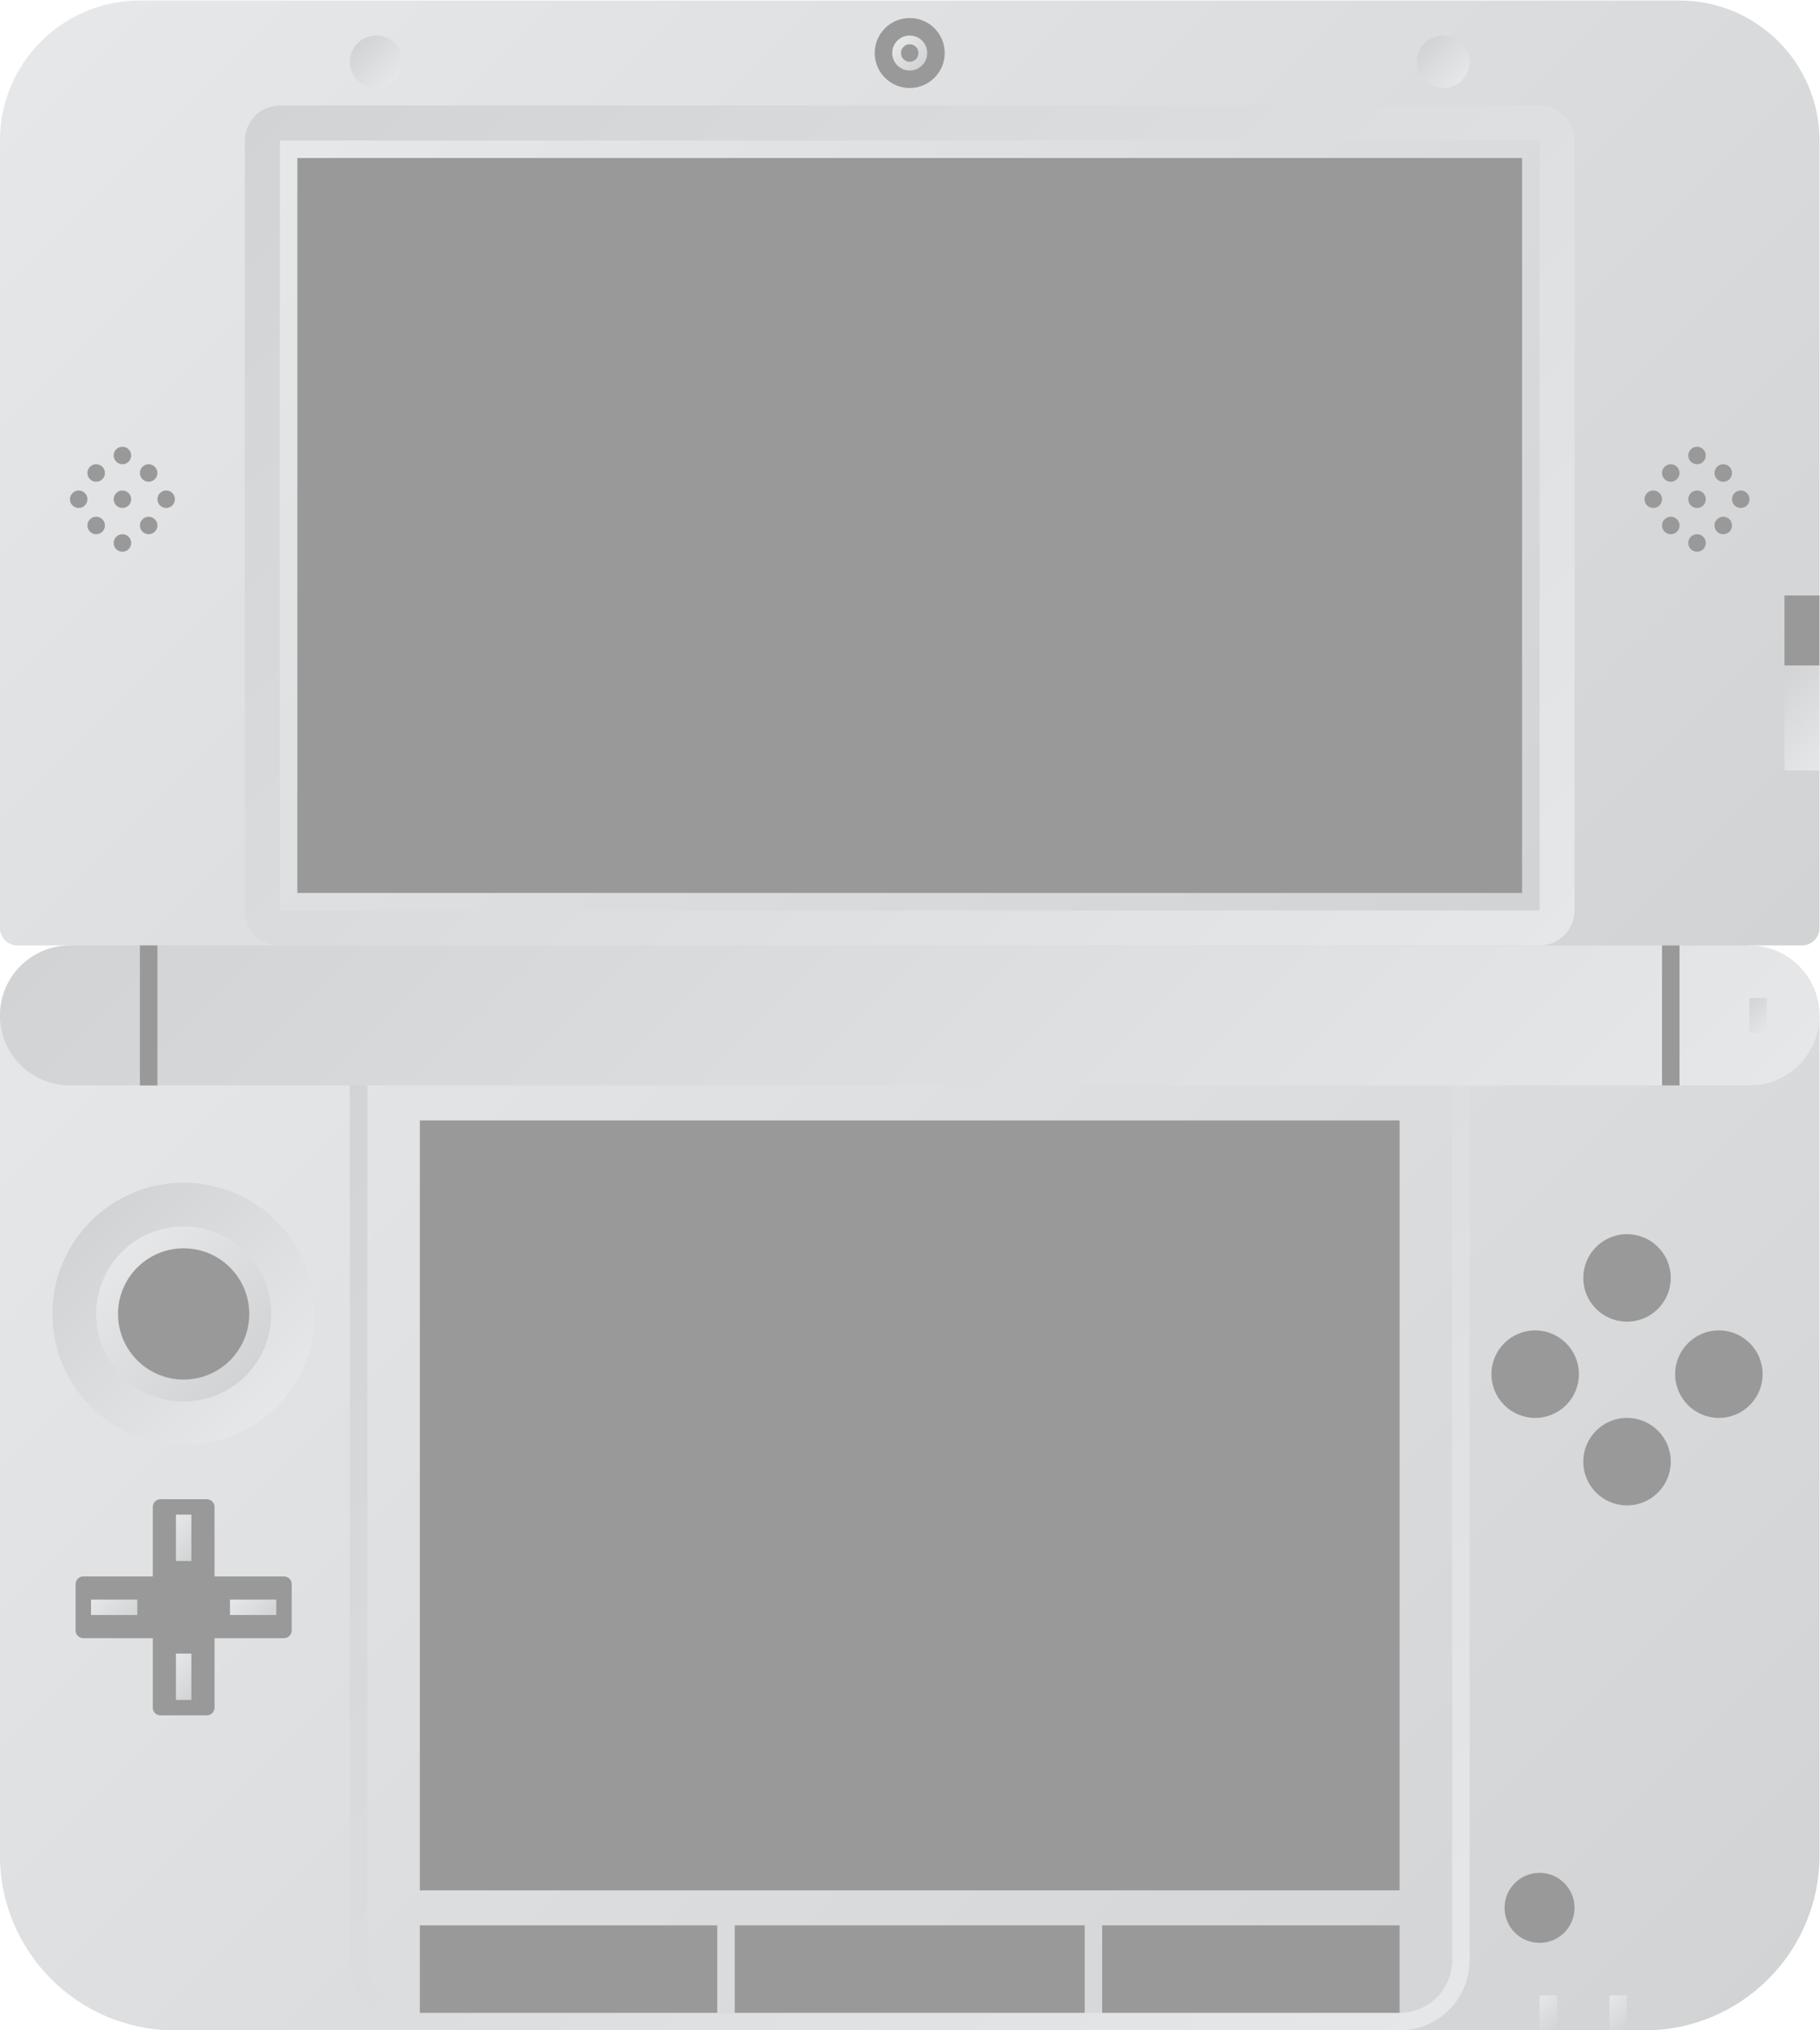 <?xml version="1.0" encoding="UTF-8" standalone="no"?>
<svg
   xmlns:dc="http://purl.org/dc/elements/1.1/"
   xmlns:cc="http://creativecommons.org/ns#"
   xmlns:rdf="http://www.w3.org/1999/02/22-rdf-syntax-ns#"
   xmlns:svg="http://www.w3.org/2000/svg"
   xmlns="http://www.w3.org/2000/svg"
   viewBox="0 0 277.335 309.333"
   height="309.333"
   width="277.335"
   xml:space="preserve"
   id="svg2"
   version="1.1"><defs
     id="defs6"><clipPath
       id="clipPath18"
       clipPathUnits="userSpaceOnUse"><path
         id="path16"
         d="m 40,244 c -8.837,0 -16,-7.163 -16,-16 v 0 -90 c 0,-1.105 0.896,-2 2,-2 v 0 h 6 v -4 h 192 v 4 h 6 c 1.105,0 2,0.895 2,2 v 0 90 c 0,8.837 -7.163,16 -16,16 v 0 z" /></clipPath><linearGradient
       id="linearGradient28"
       spreadMethod="pad"
       gradientTransform="matrix(152.728,-152.728,-152.728,-152.728,51.636,262.263)"
       gradientUnits="userSpaceOnUse"
       y2="0"
       x2="1"
       y1="0"
       x1="0"><stop
         id="stop24"
         offset="0"
         style="stop-opacity:1;stop-color:#e6e7e8" /><stop
         id="stop26"
         offset="1"
         style="stop-opacity:1;stop-color:#d1d3d4" /></linearGradient><clipPath
       id="clipPath38"
       clipPathUnits="userSpaceOnUse"><path
         id="path36"
         d="M 24,128 V 32 C 24,20.954 32.954,12 44,12 v 0 h 168 c 11.046,0 20,8.954 20,20 v 0 96 z" /></clipPath><linearGradient
       id="linearGradient48"
       spreadMethod="pad"
       gradientTransform="matrix(156.142,-156.142,-156.142,-156.142,49.929,153.929)"
       gradientUnits="userSpaceOnUse"
       y2="0"
       x2="1"
       y1="0"
       x1="0"><stop
         id="stop44"
         offset="0"
         style="stop-opacity:1;stop-color:#e6e7e8" /><stop
         id="stop46"
         offset="1"
         style="stop-opacity:1;stop-color:#d1d3d4" /></linearGradient><clipPath
       id="clipPath58"
       clipPathUnits="userSpaceOnUse"><path
         id="path56"
         d="M 0,256 H 256 V 0 H 0 Z" /></clipPath><clipPath
       id="clipPath72"
       clipPathUnits="userSpaceOnUse"><path
         id="path70"
         d="m 72,128 c -4.418,0 -8,-3.582 -8,-8 v 0 -100 c 0,-4.418 3.582,-8 8,-8 v 0 h 112 c 4.418,0 8,3.582 8,8 v 0 100 c 0,4.418 -3.582,8 -8,8 v 0 z M 66,20 v 100 c 0,3.309 2.692,6 6,6 v 0 h 112 c 3.309,0 6,-2.691 6,-6 v 0 -100 c 0,-3.309 -2.691,-6 -6,-6 v 0 H 72 c -3.308,0 -6,2.691 -6,6" /></clipPath><linearGradient
       id="linearGradient82"
       spreadMethod="pad"
       gradientTransform="matrix(-117.314,117.314,117.314,117.314,186.657,11.343)"
       gradientUnits="userSpaceOnUse"
       y2="0"
       x2="1"
       y1="0"
       x1="0"><stop
         id="stop78"
         offset="0"
         style="stop-opacity:1;stop-color:#e6e7e8" /><stop
         id="stop80"
         offset="1"
         style="stop-opacity:1;stop-color:#d1d3d4" /></linearGradient><clipPath
       id="clipPath92"
       clipPathUnits="userSpaceOnUse"><path
         id="path90"
         d="M 0,256 H 256 V 0 H 0 Z" /></clipPath><clipPath
       id="clipPath104"
       clipPathUnits="userSpaceOnUse"><path
         id="path102"
         d="m 126,238 c 0,-1.105 0.896,-2 2,-2 v 0 c 1.104,0 2,0.895 2,2 v 0 c 0,1.105 -0.896,2 -2,2 v 0 c -1.104,0 -2,-0.895 -2,-2" /></clipPath><linearGradient
       id="linearGradient114"
       spreadMethod="pad"
       gradientTransform="matrix(2.828,-2.828,-2.828,-2.828,126.586,239.414)"
       gradientUnits="userSpaceOnUse"
       y2="0"
       x2="1"
       y1="0"
       x1="0"><stop
         id="stop110"
         offset="0"
         style="stop-opacity:1;stop-color:#e6e7e8" /><stop
         id="stop112"
         offset="1"
         style="stop-opacity:1;stop-color:#d1d3d4" /></linearGradient><clipPath
       id="clipPath124"
       clipPathUnits="userSpaceOnUse"><path
         id="path122"
         d="M 0,256 H 256 V 0 H 0 Z" /></clipPath><clipPath
       id="clipPath136"
       clipPathUnits="userSpaceOnUse"><path
         id="path134"
         d="m 64,237 c 0,-1.656 1.344,-3 3,-3 v 0 c 1.656,0 3,1.344 3,3 v 0 c 0,1.657 -1.344,3 -3,3 v 0 c -1.656,0 -3,-1.343 -3,-3" /></clipPath><linearGradient
       id="linearGradient146"
       spreadMethod="pad"
       gradientTransform="matrix(-4.243,4.243,4.243,4.243,69.121,234.879)"
       gradientUnits="userSpaceOnUse"
       y2="0"
       x2="1"
       y1="0"
       x1="0"><stop
         id="stop142"
         offset="0"
         style="stop-opacity:1;stop-color:#e6e7e8" /><stop
         id="stop144"
         offset="1"
         style="stop-opacity:1;stop-color:#d1d3d4" /></linearGradient><clipPath
       id="clipPath156"
       clipPathUnits="userSpaceOnUse"><path
         id="path154"
         d="m 186,237 c 0,-1.656 1.343,-3 3,-3 v 0 c 1.657,0 3,1.344 3,3 v 0 c 0,1.657 -1.343,3 -3,3 v 0 c -1.657,0 -3,-1.343 -3,-3" /></clipPath><linearGradient
       id="linearGradient166"
       spreadMethod="pad"
       gradientTransform="matrix(-4.243,4.243,4.243,4.243,191.121,234.879)"
       gradientUnits="userSpaceOnUse"
       y2="0"
       x2="1"
       y1="0"
       x1="0"><stop
         id="stop162"
         offset="0"
         style="stop-opacity:1;stop-color:#e6e7e8" /><stop
         id="stop164"
         offset="1"
         style="stop-opacity:1;stop-color:#d1d3d4" /></linearGradient><clipPath
       id="clipPath176"
       clipPathUnits="userSpaceOnUse"><path
         id="path174"
         d="M 0,256 H 256 V 0 H 0 Z" /></clipPath><clipPath
       id="clipPath194"
       clipPathUnits="userSpaceOnUse"><path
         id="path192"
         d="m 56,232 c -2.209,0 -4,-1.791 -4,-4 v 0 -88 c 0,-2.209 1.791,-4 4,-4 v 0 h 144 c 2.209,0 4,1.791 4,4 v 0 88 c 0,2.209 -1.791,4 -4,4 v 0 z" /></clipPath><linearGradient
       id="linearGradient204"
       spreadMethod="pad"
       gradientTransform="matrix(-121.657,121.657,121.657,121.657,188.828,123.172)"
       gradientUnits="userSpaceOnUse"
       y2="0"
       x2="1"
       y1="0"
       x1="0"><stop
         id="stop200"
         offset="0"
         style="stop-opacity:1;stop-color:#e6e7e8" /><stop
         id="stop202"
         offset="1"
         style="stop-opacity:1;stop-color:#d1d3d4" /></linearGradient><clipPath
       id="clipPath214"
       clipPathUnits="userSpaceOnUse"><path
         id="path212"
         d="m 56,140 h 144 v 87.999 H 56 Z" /></clipPath><linearGradient
       id="linearGradient224"
       spreadMethod="pad"
       gradientTransform="matrix(116,-116,-116,-116,70,242)"
       gradientUnits="userSpaceOnUse"
       y2="0"
       x2="1"
       y1="0"
       x1="0"><stop
         id="stop220"
         offset="0"
         style="stop-opacity:1;stop-color:#e6e7e8" /><stop
         id="stop222"
         offset="1"
         style="stop-opacity:1;stop-color:#d1d3d4" /></linearGradient><clipPath
       id="clipPath234"
       clipPathUnits="userSpaceOnUse"><path
         id="path232"
         d="M 0,256 H 256 V 0 H 0 Z" /></clipPath><clipPath
       id="clipPath246"
       clipPathUnits="userSpaceOnUse"><path
         id="path244"
         d="m 228,156 h 4.001 v 12.001 H 228 Z" /></clipPath><linearGradient
       id="linearGradient256"
       spreadMethod="pad"
       gradientTransform="matrix(-8,8,8,8,234,158)"
       gradientUnits="userSpaceOnUse"
       y2="0"
       x2="1"
       y1="0"
       x1="0"><stop
         id="stop252"
         offset="0"
         style="stop-opacity:1;stop-color:#e6e7e8" /><stop
         id="stop254"
         offset="1"
         style="stop-opacity:1;stop-color:#d1d3d4" /></linearGradient><clipPath
       id="clipPath266"
       clipPathUnits="userSpaceOnUse"><path
         id="path264"
         d="m 32,136 c -4.419,0 -8,-3.581 -8,-8 v 0 c 0,-4.418 3.581,-8 8,-8 v 0 h 192 c 4.418,0 8,3.582 8,8 v 0 c 0,4.419 -3.582,8 -8,8 v 0 z" /></clipPath><linearGradient
       id="linearGradient276"
       spreadMethod="pad"
       gradientTransform="matrix(-107.314,107.314,107.314,107.314,181.657,74.343)"
       gradientUnits="userSpaceOnUse"
       y2="0"
       x2="1"
       y1="0"
       x1="0"><stop
         id="stop272"
         offset="0"
         style="stop-opacity:1;stop-color:#e6e7e8" /><stop
         id="stop274"
         offset="1"
         style="stop-opacity:1;stop-color:#d1d3d4" /></linearGradient><clipPath
       id="clipPath286"
       clipPathUnits="userSpaceOnUse"><path
         id="path284"
         d="M 0,256 H 256 V 0 H 0 Z" /></clipPath><clipPath
       id="clipPath298"
       clipPathUnits="userSpaceOnUse"><path
         id="path296"
         d="m 224,126 h 2 v 4 h -2 z" /></clipPath><linearGradient
       id="linearGradient308"
       spreadMethod="pad"
       gradientTransform="matrix(-3,3,3,3,226.5,126.5)"
       gradientUnits="userSpaceOnUse"
       y2="0"
       x2="1"
       y1="0"
       x1="0"><stop
         id="stop304"
         offset="0"
         style="stop-opacity:1;stop-color:#e6e7e8" /><stop
         id="stop306"
         offset="1"
         style="stop-opacity:1;stop-color:#d1d3d4" /></linearGradient><clipPath
       id="clipPath318"
       clipPathUnits="userSpaceOnUse"><path
         id="path316"
         d="M 0,256 H 256 V 0 H 0 Z" /></clipPath><clipPath
       id="clipPath328"
       clipPathUnits="userSpaceOnUse"><path
         id="path326"
         d="m 30,93.883 c 0,-8.285 6.715,-15 15,-15 v 0 c 8.285,0 15,6.715 15,15 v 0 c 0,8.284 -6.715,15 -15,15 v 0 c -8.285,0 -15,-6.716 -15,-15" /></clipPath><linearGradient
       id="linearGradient338"
       spreadMethod="pad"
       gradientTransform="matrix(-21.213,21.213,21.213,21.213,55.607,83.276)"
       gradientUnits="userSpaceOnUse"
       y2="0"
       x2="1"
       y1="0"
       x1="0"><stop
         id="stop334"
         offset="0"
         style="stop-opacity:1;stop-color:#e6e7e8" /><stop
         id="stop336"
         offset="1"
         style="stop-opacity:1;stop-color:#d1d3d4" /></linearGradient><clipPath
       id="clipPath348"
       clipPathUnits="userSpaceOnUse"><path
         id="path346"
         d="m 35,93.883 c 0,-5.524 4.477,-10 10,-10 v 0 c 5.523,0 10,4.476 10,10 v 0 c 0,5.522 -4.477,10 -10,10 v 0 c -5.523,0 -10,-4.478 -10,-10" /></clipPath><linearGradient
       id="linearGradient358"
       spreadMethod="pad"
       gradientTransform="matrix(14.142,-14.142,-14.142,-14.142,37.929,100.953)"
       gradientUnits="userSpaceOnUse"
       y2="0"
       x2="1"
       y1="0"
       x1="0"><stop
         id="stop354"
         offset="0"
         style="stop-opacity:1;stop-color:#e6e7e8" /><stop
         id="stop356"
         offset="1"
         style="stop-opacity:1;stop-color:#d1d3d4" /></linearGradient><clipPath
       id="clipPath368"
       clipPathUnits="userSpaceOnUse"><path
         id="path366"
         d="M 0,256 H 256 V 0 H 0 Z" /></clipPath><clipPath
       id="clipPath384"
       clipPathUnits="userSpaceOnUse"><path
         id="path382"
         d="m 44.118,65.648 h 1.764 v 5.294 h -1.764 z" /></clipPath><linearGradient
       id="linearGradient394"
       spreadMethod="pad"
       gradientTransform="matrix(3.529,-3.529,-3.529,-3.529,43.235,70.059)"
       gradientUnits="userSpaceOnUse"
       y2="0"
       x2="1"
       y1="0"
       x1="0"><stop
         id="stop390"
         offset="0"
         style="stop-opacity:1;stop-color:#e6e7e8" /><stop
         id="stop392"
         offset="1"
         style="stop-opacity:1;stop-color:#d1d3d4" /></linearGradient><clipPath
       id="clipPath404"
       clipPathUnits="userSpaceOnUse"><path
         id="path402"
         d="m 44.118,49.765 h 1.764 v 5.294 h -1.764 z" /></clipPath><linearGradient
       id="linearGradient414"
       spreadMethod="pad"
       gradientTransform="matrix(3.529,-3.529,-3.529,-3.529,43.235,54.176)"
       gradientUnits="userSpaceOnUse"
       y2="0"
       x2="1"
       y1="0"
       x1="0"><stop
         id="stop410"
         offset="0"
         style="stop-opacity:1;stop-color:#e6e7e8" /><stop
         id="stop412"
         offset="1"
         style="stop-opacity:1;stop-color:#d1d3d4" /></linearGradient><clipPath
       id="clipPath424"
       clipPathUnits="userSpaceOnUse"><path
         id="path422"
         d="m 50.294,59.471 h 5.295 v 1.764 h -5.295 z" /></clipPath><linearGradient
       id="linearGradient434"
       spreadMethod="pad"
       gradientTransform="matrix(3.529,-3.529,-3.529,-3.529,51.176,62.118)"
       gradientUnits="userSpaceOnUse"
       y2="0"
       x2="1"
       y1="0"
       x1="0"><stop
         id="stop430"
         offset="0"
         style="stop-opacity:1;stop-color:#e6e7e8" /><stop
         id="stop432"
         offset="1"
         style="stop-opacity:1;stop-color:#d1d3d4" /></linearGradient><clipPath
       id="clipPath444"
       clipPathUnits="userSpaceOnUse"><path
         id="path442"
         d="m 34.411,59.471 h 5.295 v 1.764 h -5.295 z" /></clipPath><linearGradient
       id="linearGradient454"
       spreadMethod="pad"
       gradientTransform="matrix(3.529,-3.529,-3.529,-3.529,35.294,62.118)"
       gradientUnits="userSpaceOnUse"
       y2="0"
       x2="1"
       y1="0"
       x1="0"><stop
         id="stop450"
         offset="0"
         style="stop-opacity:1;stop-color:#e6e7e8" /><stop
         id="stop452"
         offset="1"
         style="stop-opacity:1;stop-color:#d1d3d4" /></linearGradient><clipPath
       id="clipPath464"
       clipPathUnits="userSpaceOnUse"><path
         id="path462"
         d="m 200,12 h 2 v 4.001 h -2 z" /></clipPath><linearGradient
       id="linearGradient474"
       spreadMethod="pad"
       gradientTransform="matrix(3,-3,-3,-3,199.5,15.5)"
       gradientUnits="userSpaceOnUse"
       y2="0"
       x2="1"
       y1="0"
       x1="0"><stop
         id="stop470"
         offset="0"
         style="stop-opacity:1;stop-color:#e6e7e8" /><stop
         id="stop472"
         offset="1"
         style="stop-opacity:1;stop-color:#d1d3d4" /></linearGradient><clipPath
       id="clipPath484"
       clipPathUnits="userSpaceOnUse"><path
         id="path482"
         d="m 208,12 h 2 v 4.001 h -2 z" /></clipPath><linearGradient
       id="linearGradient494"
       spreadMethod="pad"
       gradientTransform="matrix(3,-3,-3,-3,207.5,15.5)"
       gradientUnits="userSpaceOnUse"
       y2="0"
       x2="1"
       y1="0"
       x1="0"><stop
         id="stop490"
         offset="0"
         style="stop-opacity:1;stop-color:#e6e7e8" /><stop
         id="stop492"
         offset="1"
         style="stop-opacity:1;stop-color:#d1d3d4" /></linearGradient><clipPath
       id="clipPath504"
       clipPathUnits="userSpaceOnUse"><path
         id="path502"
         d="M 0,256 H 256 V 0 H 0 Z" /></clipPath></defs><g
     transform="matrix(1.333,0,0,-1.333,-32,325.333)"
     id="g10"><g
       id="g12"><g
         clip-path="url(#clipPath18)"
         id="g14"><g
           id="g20"><g
             id="g22"><path
               id="path30"
               style="fill:url(#linearGradient28);stroke:none"
               d="m 40,244 c -8.837,0 -16,-7.163 -16,-16 v 0 -90 c 0,-1.105 0.896,-2 2,-2 v 0 h 6 v -4 h 192 v 4 h 6 c 1.105,0 2,0.895 2,2 v 0 90 c 0,8.837 -7.163,16 -16,16 v 0 z" /></g></g></g></g><g
       id="g32"><g
         clip-path="url(#clipPath38)"
         id="g34"><g
           id="g40"><g
             id="g42"><path
               id="path50"
               style="fill:url(#linearGradient48);stroke:none"
               d="M 24,128 V 32 C 24,20.954 32.954,12 44,12 v 0 h 168 c 11.046,0 20,8.954 20,20 v 0 96 z" /></g></g></g></g><g
       id="g52"><g
         clip-path="url(#clipPath58)"
         id="g54"><path
           id="path60"
           style="fill:#999999;fill-opacity:1;fill-rule:nonzero;stroke:none"
           d="M 106,12 H 72 v 12 h 34 z" /><path
           id="path62"
           style="fill:#999999;fill-opacity:1;fill-rule:nonzero;stroke:none"
           d="m 148,12 h -40 v 12 h 40 z" /><path
           id="path64"
           style="fill:#999999;fill-opacity:1;fill-rule:nonzero;stroke:none"
           d="m 184,12 h -34 v 12 h 34 z" /></g></g><g
       id="g66"><g
         clip-path="url(#clipPath72)"
         id="g68"><g
           id="g74"><g
             id="g76"><path
               id="path84"
               style="fill:url(#linearGradient82);stroke:none"
               d="m 72,128 c -4.418,0 -8,-3.582 -8,-8 v 0 -100 c 0,-4.418 3.582,-8 8,-8 v 0 h 112 c 4.418,0 8,3.582 8,8 v 0 100 c 0,4.418 -3.582,8 -8,8 v 0 z M 66,20 v 100 c 0,3.309 2.692,6 6,6 v 0 h 112 c 3.309,0 6,-2.691 6,-6 v 0 -100 c 0,-3.309 -2.691,-6 -6,-6 v 0 H 72 c -3.308,0 -6,2.691 -6,6" /></g></g></g></g><g
       id="g86"><g
         clip-path="url(#clipPath92)"
         id="g88"><g
           transform="translate(132,238)"
           id="g94"><path
             id="path96"
             style="fill:#999999;fill-opacity:1;fill-rule:nonzero;stroke:none"
             d="m 0,0 c 0,-2.209 -1.791,-4 -4,-4 -2.209,0 -4,1.791 -4,4 0,2.209 1.791,4 4,4 2.209,0 4,-1.791 4,-4" /></g></g></g><g
       id="g98"><g
         clip-path="url(#clipPath104)"
         id="g100"><g
           id="g106"><g
             id="g108"><path
               id="path116"
               style="fill:url(#linearGradient114);stroke:none"
               d="m 126,238 c 0,-1.105 0.896,-2 2,-2 v 0 c 1.104,0 2,0.895 2,2 v 0 c 0,1.105 -0.896,2 -2,2 v 0 c -1.104,0 -2,-0.895 -2,-2" /></g></g></g></g><g
       id="g118"><g
         clip-path="url(#clipPath124)"
         id="g120"><g
           transform="translate(129,238)"
           id="g126"><path
             id="path128"
             style="fill:#999999;fill-opacity:1;fill-rule:nonzero;stroke:none"
             d="m 0,0 c 0,-0.552 -0.448,-1 -1,-1 -0.552,0 -1,0.448 -1,1 0,0.552 0.448,1 1,1 0.552,0 1,-0.448 1,-1" /></g></g></g><g
       id="g130"><g
         clip-path="url(#clipPath136)"
         id="g132"><g
           id="g138"><g
             id="g140"><path
               id="path148"
               style="fill:url(#linearGradient146);stroke:none"
               d="m 64,237 c 0,-1.656 1.344,-3 3,-3 v 0 c 1.656,0 3,1.344 3,3 v 0 c 0,1.657 -1.344,3 -3,3 v 0 c -1.656,0 -3,-1.343 -3,-3" /></g></g></g></g><g
       id="g150"><g
         clip-path="url(#clipPath156)"
         id="g152"><g
           id="g158"><g
             id="g160"><path
               id="path168"
               style="fill:url(#linearGradient166);stroke:none"
               d="m 186,237 c 0,-1.656 1.343,-3 3,-3 v 0 c 1.657,0 3,1.344 3,3 v 0 c 0,1.657 -1.343,3 -3,3 v 0 c -1.657,0 -3,-1.343 -3,-3" /></g></g></g></g><g
       id="g170"><g
         clip-path="url(#clipPath176)"
         id="g172"><g
           transform="translate(221.707,184.707)"
           id="g178"><path
             id="path180"
             style="fill:#999999;fill-opacity:1;fill-rule:nonzero;stroke:none"
             d="m 0,0 c -0.391,0.391 -1.023,0.391 -1.414,0 -0.391,-0.391 -0.391,-1.023 0,-1.414 0.391,-0.391 1.023,-0.391 1.414,0 0.391,0.391 0.391,1.023 0,1.414 m -6,0 c -0.391,0.391 -1.023,0.391 -1.414,0 -0.391,-0.391 -0.391,-1.023 0,-1.414 0.391,-0.391 1.023,-0.391 1.414,0 0.391,0.391 0.391,1.023 0,1.414 M 0,6 C -0.391,6.391 -1.023,6.391 -1.414,6 -1.805,5.609 -1.805,4.977 -1.414,4.586 -1.023,4.195 -0.391,4.195 0,4.586 0.391,4.977 0.391,5.609 0,6 m -6,0 c -0.391,0.391 -1.023,0.391 -1.414,0 -0.391,-0.391 -0.391,-1.023 0,-1.414 0.391,-0.391 1.023,-0.391 1.414,0 0.391,0.391 0.391,1.023 0,1.414 m 3.293,-8.707 c 0,0.552 -0.447,1 -1,1 -0.553,0 -1,-0.448 -1,-1 0,-0.552 0.447,-1 1,-1 0.553,0 1,0.448 1,1 m 0,10 c 0,0.552 -0.447,1 -1,1 -0.553,0 -1,-0.448 -1,-1 0,-0.552 0.447,-1 1,-1 0.553,0 1,0.448 1,1 m 4,-4 c -0.553,0 -1,-0.448 -1,-1 0,-0.552 0.447,-1 1,-1 0.553,0 1,0.448 1,1 0,0.552 -0.447,1 -1,1 m -10,0 c -0.553,0 -1,-0.448 -1,-1 0,-0.552 0.447,-1 1,-1 0.553,0 1,0.448 1,1 0,0.552 -0.447,1 -1,1 m 6,-1 c 0,-0.552 -0.447,-1 -1,-1 -0.553,0 -1,0.448 -1,1 0,0.552 0.447,1 1,1 0.553,0 1,-0.448 1,-1" /></g><g
           transform="translate(41.707,184.707)"
           id="g182"><path
             id="path184"
             style="fill:#999999;fill-opacity:1;fill-rule:nonzero;stroke:none"
             d="m 0,0 c -0.391,0.391 -1.023,0.391 -1.414,0 -0.391,-0.391 -0.391,-1.023 0,-1.414 0.391,-0.391 1.023,-0.391 1.414,0 0.391,0.391 0.391,1.023 0,1.414 m -6,0 c -0.391,0.391 -1.023,0.391 -1.414,0 -0.391,-0.391 -0.391,-1.023 0,-1.414 0.391,-0.391 1.023,-0.391 1.414,0 0.391,0.391 0.391,1.023 0,1.414 M 0,6 C -0.391,6.391 -1.023,6.391 -1.414,6 -1.805,5.609 -1.805,4.977 -1.414,4.586 -1.023,4.195 -0.391,4.195 0,4.586 0.391,4.977 0.391,5.609 0,6 m -6,0 c -0.391,0.391 -1.023,0.391 -1.414,0 -0.391,-0.391 -0.391,-1.023 0,-1.414 0.391,-0.391 1.023,-0.391 1.414,0 0.391,0.391 0.391,1.023 0,1.414 m 3.293,-8.707 c 0,0.552 -0.448,1 -1,1 -0.552,0 -1,-0.448 -1,-1 0,-0.552 0.448,-1 1,-1 0.552,0 1,0.448 1,1 m 0,10 c 0,0.552 -0.448,1 -1,1 -0.552,0 -1,-0.448 -1,-1 0,-0.552 0.448,-1 1,-1 0.552,0 1,0.448 1,1 m 4,-4 c -0.552,0 -1,-0.448 -1,-1 0,-0.552 0.448,-1 1,-1 0.552,0 1,0.448 1,1 0,0.552 -0.448,1 -1,1 m -10,0 c -0.552,0 -1,-0.448 -1,-1 0,-0.552 0.448,-1 1,-1 0.552,0 1,0.448 1,1 0,0.552 -0.448,1 -1,1 m 6,-1 c 0,-0.552 -0.448,-1 -1,-1 -0.552,0 -1,0.448 -1,1 0,0.552 0.448,1 1,1 0.552,0 1,-0.448 1,-1" /></g><path
           id="path186"
           style="fill:#191919;fill-opacity:1;fill-rule:nonzero;stroke:none"
           d="M 200,228 H 56 v -88 h 144 z" /></g></g><g
       id="g188"><g
         clip-path="url(#clipPath194)"
         id="g190"><g
           id="g196"><g
             id="g198"><path
               id="path206"
               style="fill:url(#linearGradient204);stroke:none"
               d="m 56,232 c -2.209,0 -4,-1.791 -4,-4 v 0 -88 c 0,-2.209 1.791,-4 4,-4 v 0 h 144 c 2.209,0 4,1.791 4,4 v 0 88 c 0,2.209 -1.791,4 -4,4 v 0 z" /></g></g></g></g><g
       id="g208"><g
         clip-path="url(#clipPath214)"
         id="g210"><g
           id="g216"><g
             id="g218"><path
               id="path226"
               style="fill:url(#linearGradient224);stroke:none"
               d="m 56,140 h 144 v 87.999 H 56 Z" /></g></g></g></g><g
       id="g228"><g
         clip-path="url(#clipPath234)"
         id="g230"><path
           id="path236"
           style="fill:#999999;fill-opacity:1;fill-rule:nonzero;stroke:none"
           d="M 198,142 H 58 v 84 h 140 z" /><path
           id="path238"
           style="fill:#999999;fill-opacity:1;fill-rule:nonzero;stroke:none"
           d="m 228,168 h 4 v 8 h -4 z" /></g></g><g
       id="g240"><g
         clip-path="url(#clipPath246)"
         id="g242"><g
           id="g248"><g
             id="g250"><path
               id="path258"
               style="fill:url(#linearGradient256);stroke:none"
               d="m 228,156 h 4.001 v 12.001 H 228 Z" /></g></g></g></g><g
       id="g260"><g
         clip-path="url(#clipPath266)"
         id="g262"><g
           id="g268"><g
             id="g270"><path
               id="path278"
               style="fill:url(#linearGradient276);stroke:none"
               d="m 32,136 c -4.419,0 -8,-3.581 -8,-8 v 0 c 0,-4.418 3.581,-8 8,-8 v 0 h 192 c 4.418,0 8,3.582 8,8 v 0 c 0,4.419 -3.582,8 -8,8 v 0 z" /></g></g></g></g><g
       id="g280"><g
         clip-path="url(#clipPath286)"
         id="g282"><path
           id="path288"
           style="fill:#999999;fill-opacity:1;fill-rule:nonzero;stroke:none"
           d="m 42,120 h -2 v 16 h 2 z" /><path
           id="path290"
           style="fill:#999999;fill-opacity:1;fill-rule:nonzero;stroke:none"
           d="m 216,120 h -2 v 16 h 2 z" /></g></g><g
       id="g292"><g
         clip-path="url(#clipPath298)"
         id="g294"><g
           id="g300"><g
             id="g302"><path
               id="path310"
               style="fill:url(#linearGradient308);stroke:none"
               d="m 224,126 h 2 v 4 h -2 z" /></g></g></g></g><g
       id="g312"><g
         clip-path="url(#clipPath318)"
         id="g314"><path
           id="path320"
           style="fill:#999999;fill-opacity:1;fill-rule:nonzero;stroke:none"
           d="M 184,28 H 72 v 88 h 112 z" /></g></g><g
       id="g322"><g
         clip-path="url(#clipPath328)"
         id="g324"><g
           id="g330"><g
             id="g332"><path
               id="path340"
               style="fill:url(#linearGradient338);stroke:none"
               d="m 30,93.883 c 0,-8.285 6.715,-15 15,-15 v 0 c 8.285,0 15,6.715 15,15 v 0 c 0,8.284 -6.715,15 -15,15 v 0 c -8.285,0 -15,-6.716 -15,-15" /></g></g></g></g><g
       id="g342"><g
         clip-path="url(#clipPath348)"
         id="g344"><g
           id="g350"><g
             id="g352"><path
               id="path360"
               style="fill:url(#linearGradient358);stroke:none"
               d="m 35,93.883 c 0,-5.524 4.477,-10 10,-10 v 0 c 5.523,0 10,4.476 10,10 v 0 c 0,5.522 -4.477,10 -10,10 v 0 c -5.523,0 -10,-4.478 -10,-10" /></g></g></g></g><g
       id="g362"><g
         clip-path="url(#clipPath368)"
         id="g364"><g
           transform="translate(52.5,93.883)"
           id="g370"><path
             id="path372"
             style="fill:#999999;fill-opacity:1;fill-rule:nonzero;stroke:none"
             d="m 0,0 c 0,-4.143 -3.358,-7.5 -7.5,-7.5 -4.142,0 -7.5,3.357 -7.5,7.5 0,4.142 3.358,7.5 7.5,7.5 C -3.358,7.5 0,4.142 0,0" /></g><g
           transform="translate(56.471,63.883)"
           id="g374"><path
             id="path376"
             style="fill:#999999;fill-opacity:1;fill-rule:nonzero;stroke:none"
             d="m 0,0 h -7.941 v 7.94 c 0,0.488 -0.395,0.883 -0.883,0.883 h -5.294 C -14.605,8.823 -15,8.428 -15,7.94 V 0 h -7.941 c -0.488,0 -0.883,-0.396 -0.883,-0.883 v -5.294 c 0,-0.487 0.395,-0.883 0.883,-0.883 H -15 V -15 c 0,-0.487 0.395,-0.883 0.882,-0.883 h 5.294 c 0.488,0 0.883,0.396 0.883,0.883 v 7.94 H 0 c 0.487,0 0.882,0.396 0.882,0.883 v 5.294 C 0.882,-0.396 0.487,0 0,0" /></g></g></g><g
       id="g378"><g
         clip-path="url(#clipPath384)"
         id="g380"><g
           id="g386"><g
             id="g388"><path
               id="path396"
               style="fill:url(#linearGradient394);stroke:none"
               d="m 44.118,65.648 h 1.764 v 5.294 h -1.764 z" /></g></g></g></g><g
       id="g398"><g
         clip-path="url(#clipPath404)"
         id="g400"><g
           id="g406"><g
             id="g408"><path
               id="path416"
               style="fill:url(#linearGradient414);stroke:none"
               d="m 44.118,49.765 h 1.764 v 5.294 h -1.764 z" /></g></g></g></g><g
       id="g418"><g
         clip-path="url(#clipPath424)"
         id="g420"><g
           id="g426"><g
             id="g428"><path
               id="path436"
               style="fill:url(#linearGradient434);stroke:none"
               d="m 50.294,59.471 h 5.295 v 1.764 h -5.295 z" /></g></g></g></g><g
       id="g438"><g
         clip-path="url(#clipPath444)"
         id="g440"><g
           id="g446"><g
             id="g448"><path
               id="path456"
               style="fill:url(#linearGradient454);stroke:none"
               d="m 34.411,59.471 h 5.295 v 1.764 h -5.295 z" /></g></g></g></g><g
       id="g458"><g
         clip-path="url(#clipPath464)"
         id="g460"><g
           id="g466"><g
             id="g468"><path
               id="path476"
               style="fill:url(#linearGradient474);stroke:none"
               d="m 200,12 h 2 v 4.001 h -2 z" /></g></g></g></g><g
       id="g478"><g
         clip-path="url(#clipPath484)"
         id="g480"><g
           id="g486"><g
             id="g488"><path
               id="path496"
               style="fill:url(#linearGradient494);stroke:none"
               d="m 208,12 h 2 v 4.001 h -2 z" /></g></g></g></g><g
       id="g498"><g
         clip-path="url(#clipPath504)"
         id="g500"><g
           transform="translate(196,26)"
           id="g506"><path
             id="path508"
             style="fill:#999999;fill-opacity:1;fill-rule:nonzero;stroke:none"
             d="M 0,0 C 0,-2.209 1.791,-4 4,-4 6.209,-4 8,-2.209 8,0 8,2.209 6.209,4 4,4 1.791,4 0,2.209 0,0" /></g><g
           transform="translate(215,98)"
           id="g510"><path
             id="path512"
             style="fill:#999999;fill-opacity:1;fill-rule:nonzero;stroke:none"
             d="m 0,0 c 0,-2.762 -2.238,-5 -5,-5 -2.762,0 -5,2.238 -5,5 0,2.762 2.238,5 5,5 2.762,0 5,-2.238 5,-5" /></g><g
           transform="translate(215,77)"
           id="g514"><path
             id="path516"
             style="fill:#999999;fill-opacity:1;fill-rule:nonzero;stroke:none"
             d="m 0,0 c 0,-2.762 -2.238,-5 -5,-5 -2.762,0 -5,2.238 -5,5 0,2.762 2.238,5 5,5 2.762,0 5,-2.238 5,-5" /></g><g
           transform="translate(220.5,82)"
           id="g518"><path
             id="path520"
             style="fill:#999999;fill-opacity:1;fill-rule:nonzero;stroke:none"
             d="m 0,0 c -2.762,0 -5,2.238 -5,5 0,2.762 2.238,5 5,5 C 2.762,10 5,7.762 5,5 5,2.238 2.762,0 0,0" /></g><g
           transform="translate(199.5,82)"
           id="g522"><path
             id="path524"
             style="fill:#999999;fill-opacity:1;fill-rule:nonzero;stroke:none"
             d="m 0,0 c -2.762,0 -5,2.238 -5,5 0,2.762 2.238,5 5,5 C 2.762,10 5,7.762 5,5 5,2.238 2.762,0 0,0" /></g></g></g></g></svg>